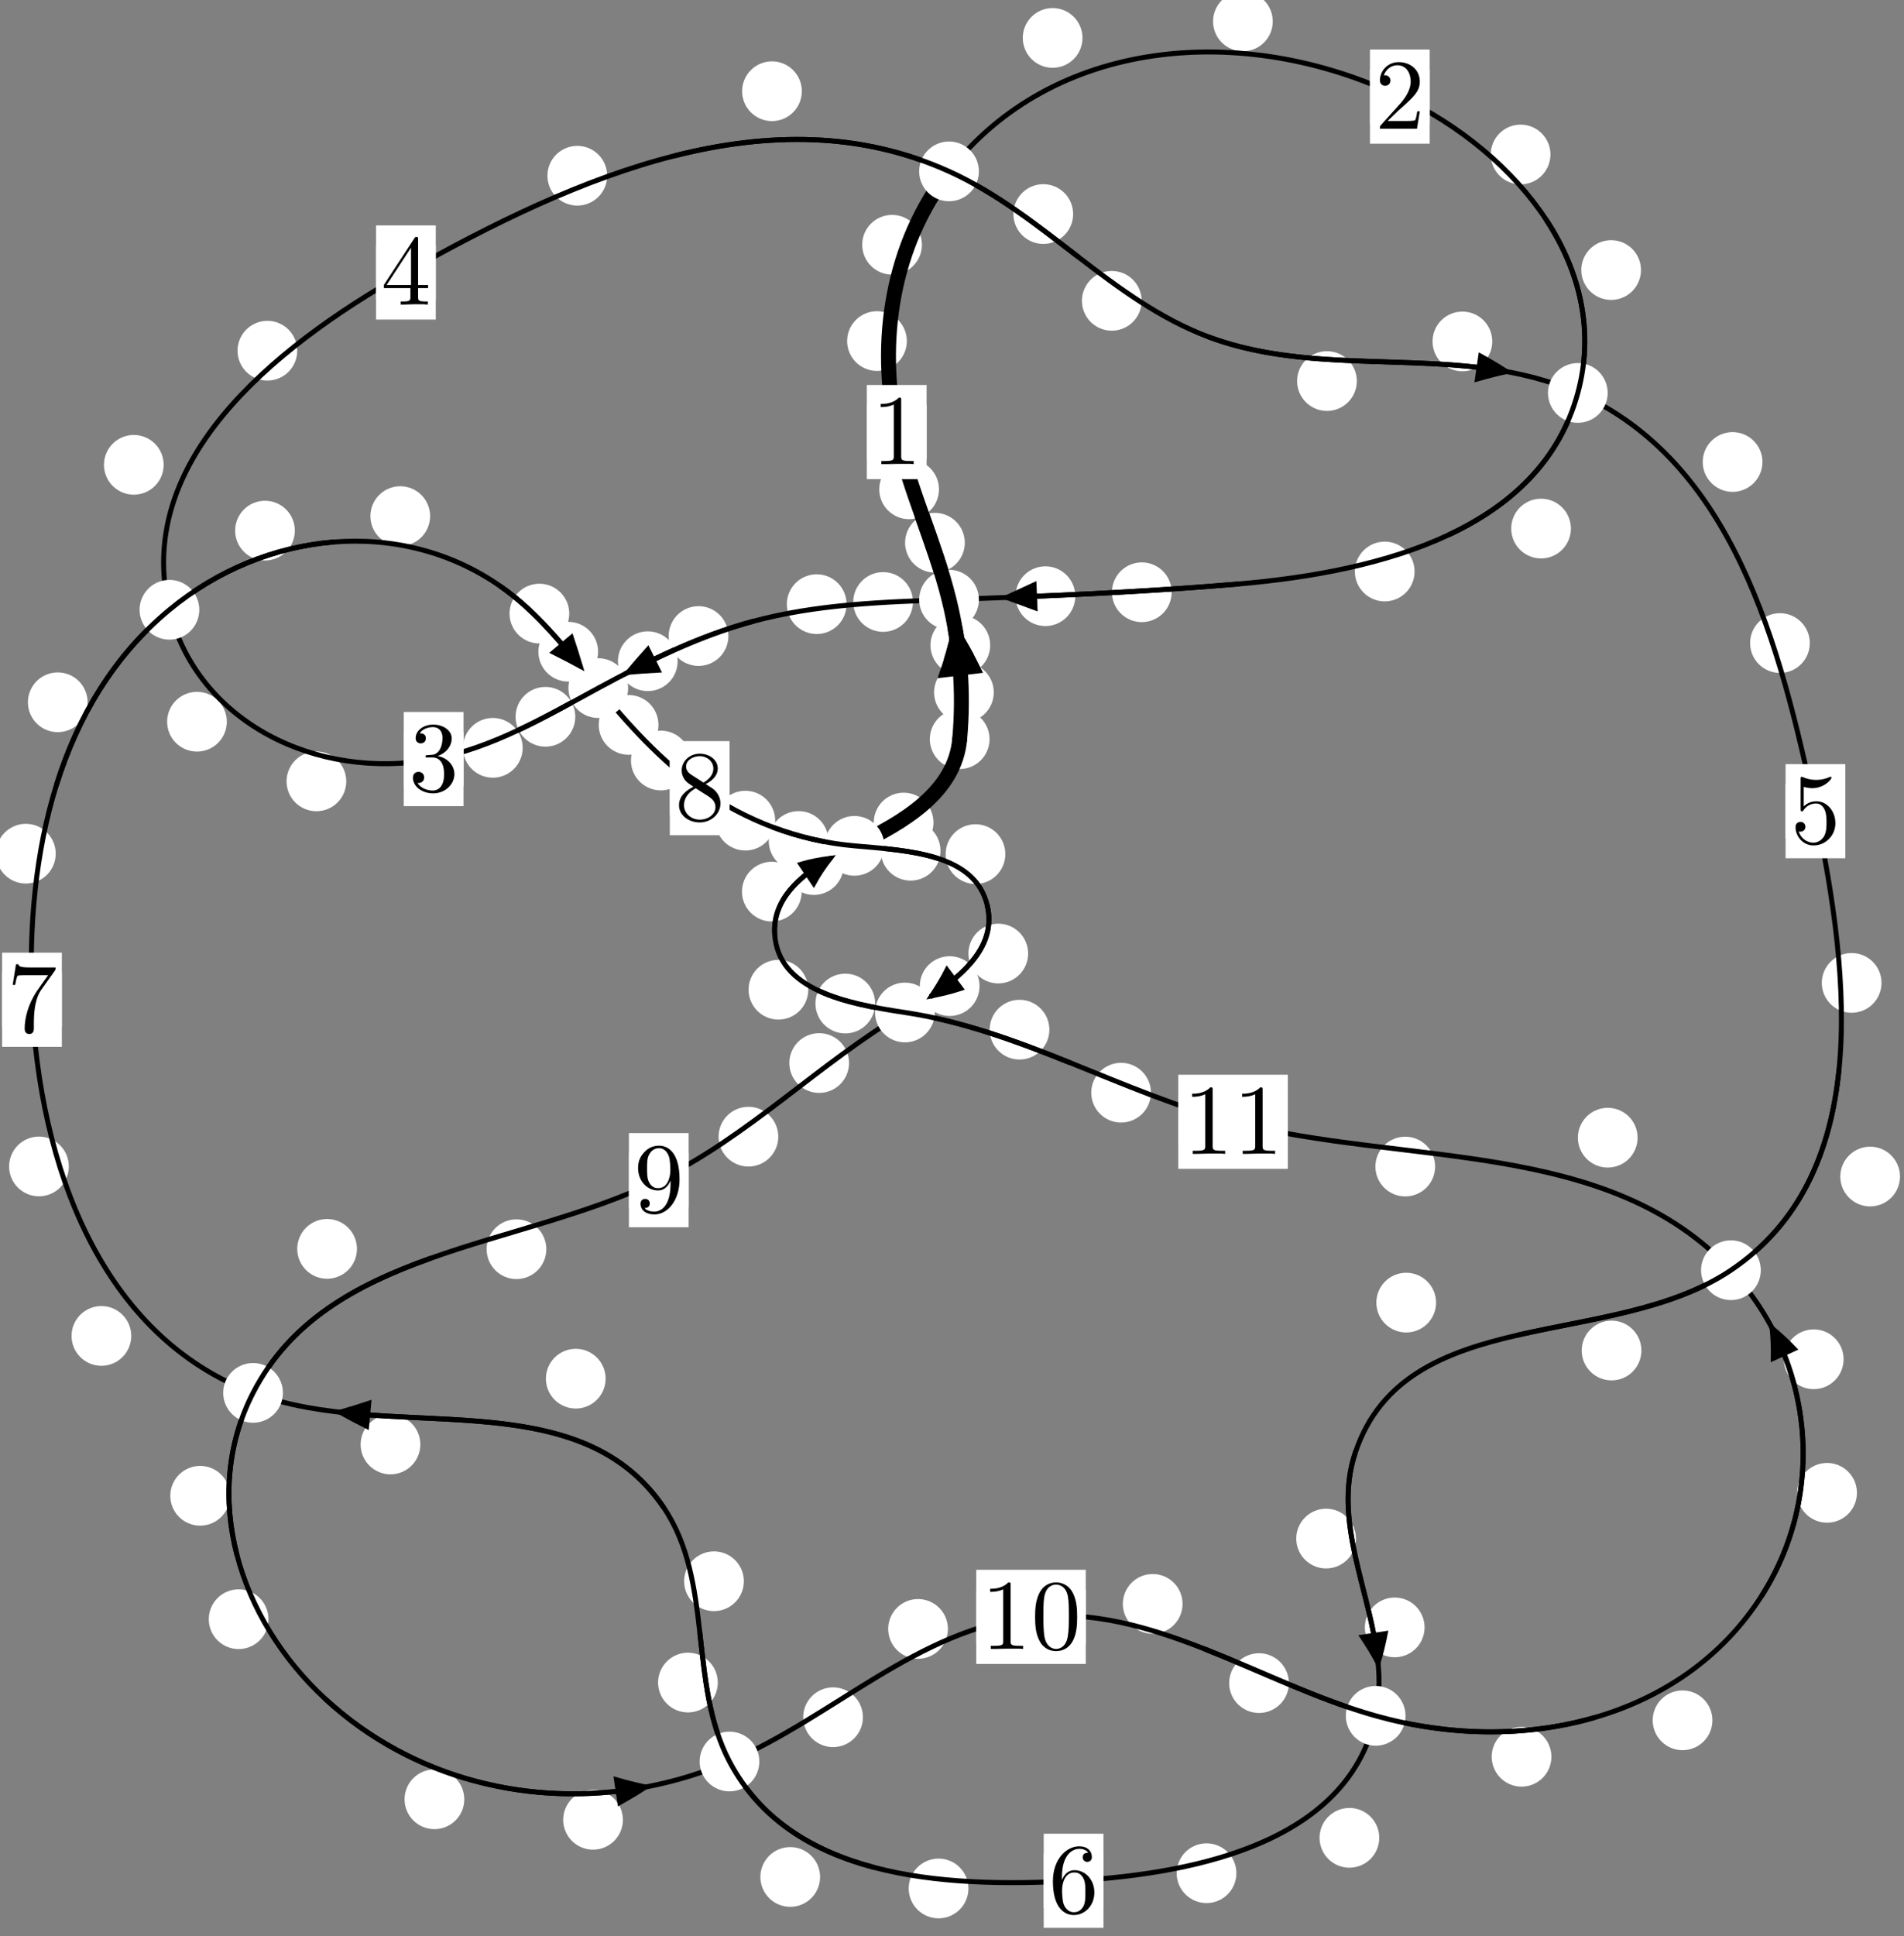 <?xml version="1.0"?>
<!-- Created by MetaPost 1.999 on 2021.07.06:0012 -->
<svg version="1.1" xmlns="http://www.w3.org/2000/svg" xmlns:xlink="http://www.w3.org/1999/xlink" width="190.595" height="193.751" viewBox="0 0 190.595 193.751">
<rect x="0" y="0" width="190.595" height="193.751" fill="#808080" stroke="none"/>
<!-- Original BoundingBox: -95.400635 -132.904999 95.194672 60.846008 -->
  <defs>
    <g transform="scale(0.01,0.01)" id="GLYPHcmr10_48">
      <path style="fill-rule: evenodd;" d="M460 -320C460 -400,455 -480,420 -554C374 -650,292 -666,250 -666C190 -666,117 -640,76 -547C44 -478,39 -400,39 -320C39 -245,43 -155,84 -79C127 2,200 22,249 22C303 22,379 1,423 -94C455 -163,460 -241,460 -320M249 -0C210 -0,151 -25,133 -121C122 -181,122 -273,122 -332C122 -396,122 -462,130 -516C149 -635,224 -644,249 -644C282 -644,348 -626,367 -527C377 -471,377 -395,377 -332C377 -257,377 -189,366 -125C351 -30,294 -0,249 -0"></path>
    </g>
    <g transform="scale(0.01,0.01)" id="GLYPHcmr10_49">
      <path style="fill-rule: evenodd;" d="M294 -640C294 -664,294 -666,271 -666C209 -602,121 -602,89 -602L89 -571C109 -571,168 -571,220 -597L220 -79C220 -43,217 -31,127 -31L95 -31L95 -0L257 -0L130 -3L217 -3L257 -3L297 -3L384 -3L419 -0L419 -31L387 -31C297 -31,294 -42,294 -79"></path>
    </g>
    <g transform="scale(0.01,0.01)" id="GLYPHcmr10_50">
      <path style="fill-rule: evenodd;" d="M127 -77L233 -180C389 -318,449 -372,449 -472C449 -586,359 -666,237 -666C124 -666,50 -574,50 -485C50 -429,100 -429,103 -429C120 -429,155 -441,155 -482C155 -508,137 -534,102 -534C94 -534,92 -534,89 -533C112 -598,166 -635,224 -635C315 -635,358 -554,358 -472C358 -392,308 -313,253 -251L61 -37C50 -26,50 -24,50 -0L421 -0L449 -174L424 -174C419 -144,412 -100,402 -85C395 -77,329 -77,307 -77"></path>
    </g>
    <g transform="scale(0.01,0.01)" id="GLYPHcmr10_51">
      <path style="fill-rule: evenodd;" d="M290 -352C372 -379,430 -449,430 -528C430 -610,342 -666,246 -666C145 -666,69 -606,69 -530C69 -497,91 -478,120 -478C151 -478,171 -500,171 -529C171 -579,124 -579,109 -579C140 -628,206 -641,242 -641C283 -641,338 -619,338 -529C338 -517,336 -459,310 -415C280 -367,246 -364,221 -363C213 -362,189 -360,182 -360C174 -359,167 -358,167 -348C167 -337,174 -337,191 -337L235 -337C317 -337,354 -269,354 -171C354 -35,285 -6,241 -6C198 -6,123 -23,88 -82C123 -77,154 -99,154 -137C154 -173,127 -193,98 -193C74 -193,42 -179,42 -135C42 -44,135 22,244 22C366 22,457 -69,457 -171C457 -253,394 -331,290 -352"></path>
    </g>
    <g transform="scale(0.01,0.01)" id="GLYPHcmr10_52">
      <path style="fill-rule: evenodd;" d="M294 -165L294 -78C294 -42,292 -31,218 -31L197 -31L197 -0L332 -0L238 -3L290 -3L332 -3L374 -3L427 -3L468 -0L468 -31L447 -31C373 -31,371 -42,371 -78L371 -165L471 -165L471 -196L371 -196L371 -651C371 -671,371 -677,355 -677C346 -677,343 -677,335 -665L28 -196L28 -165M300 -196L56 -196L300 -569"></path>
    </g>
    <g transform="scale(0.01,0.01)" id="GLYPHcmr10_53">
      <path style="fill-rule: evenodd;" d="M449 -201C449 -320,367 -420,259 -420C211 -420,168 -404,132 -369L132 -564C152 -558,185 -551,217 -551C340 -551,410 -642,410 -655C410 -661,407 -666,400 -666C399 -666,397 -666,392 -663C372 -654,323 -634,256 -634C216 -634,170 -641,123 -662C115 -665,113 -665,111 -665C101 -665,101 -657,101 -641L101 -345C101 -327,101 -319,115 -319C122 -319,124 -322,128 -328C139 -344,176 -398,257 -398C309 -398,334 -352,342 -334C358 -297,360 -258,360 -208C360 -173,360 -113,336 -71C312 -32,275 -6,229 -6C156 -6,99 -59,82 -118C85 -117,88 -116,99 -116C132 -116,149 -141,149 -165C149 -189,132 -214,99 -214C85 -214,50 -207,50 -161C50 -75,119 22,231 22C347 22,449 -74,449 -201"></path>
    </g>
    <g transform="scale(0.01,0.01)" id="GLYPHcmr10_54">
      <path style="fill-rule: evenodd;" d="M132 -328L132 -352C132 -605,256 -641,307 -641C331 -641,373 -635,395 -601C380 -601,340 -601,340 -556C340 -525,364 -510,386 -510C402 -510,432 -519,432 -558C432 -618,388 -666,305 -666C177 -666,42 -537,42 -316C42 -49,158 22,251 22C362 22,457 -72,457 -204C457 -331,368 -427,257 -427C189 -427,152 -376,132 -328M251 -6C188 -6,158 -66,152 -81C134 -128,134 -208,134 -226C134 -304,166 -404,256 -404C272 -404,318 -404,349 -342C367 -305,367 -254,367 -205C367 -157,367 -107,350 -71C320 -11,274 -6,251 -6"></path>
    </g>
    <g transform="scale(0.01,0.01)" id="GLYPHcmr10_55">
      <path style="fill-rule: evenodd;" d="M476 -609C485 -621,485 -623,485 -644L242 -644C120 -644,118 -657,114 -676L89 -676L56 -470L81 -470C84 -486,93 -549,106 -561C113 -567,191 -567,204 -567L411 -567C400 -551,321 -442,299 -409C209 -274,176 -135,176 -33C176 -23,176 22,222 22C268 22,268 -23,268 -33L268 -84C268 -139,271 -194,279 -248C283 -271,297 -357,341 -419"></path>
    </g>
    <g transform="scale(0.01,0.01)" id="GLYPHcmr10_56">
      <path style="fill-rule: evenodd;" d="M163 -457C117 -487,113 -521,113 -538C113 -599,178 -641,249 -641C322 -641,386 -589,386 -517C386 -460,347 -412,287 -377M309 -362C381 -399,430 -451,430 -517C430 -609,341 -666,250 -666C150 -666,69 -592,69 -499C69 -481,71 -436,113 -389C124 -377,161 -352,186 -335C128 -306,42 -250,42 -151C42 -45,144 22,249 22C362 22,457 -61,457 -168C457 -204,446 -249,408 -291C389 -312,373 -322,309 -362M209 -320L332 -242C360 -223,407 -193,407 -132C407 -58,332 -6,250 -6C164 -6,92 -68,92 -151C92 -209,124 -273,209 -320"></path>
    </g>
    <g transform="scale(0.01,0.01)" id="GLYPHcmr10_57">
      <path style="fill-rule: evenodd;" d="M367 -318L367 -286C367 -52,263 -6,205 -6C188 -6,134 -8,107 -42C151 -42,159 -71,159 -88C159 -119,135 -134,113 -134C97 -134,67 -125,67 -86C67 -19,121 22,206 22C335 22,457 -114,457 -329C457 -598,342 -666,253 -666C198 -666,149 -648,106 -603C65 -558,42 -516,42 -441C42 -316,130 -218,242 -218C303 -218,344 -260,367 -318M243 -241C227 -241,181 -241,150 -304C132 -341,132 -391,132 -440C132 -494,132 -541,153 -578C180 -628,218 -641,253 -641C299 -641,332 -607,349 -562C361 -530,365 -467,365 -421C365 -338,331 -241,243 -241"></path>
    </g>
  </defs>
  <path d="M99.48 69.281C99.48 68.488,99.165 67.728,98.604 67.168C98.044 66.607,97.284 66.292,96.491 66.292C95.698 66.292,94.938 66.607,94.378 67.168C93.817 67.728,93.502 68.488,93.502 69.281C93.502 70.074,93.817 70.834,94.378 71.394C94.938 71.955,95.698 72.27,96.491 72.27C97.284 72.27,98.044 71.955,98.604 71.394C99.165 70.834,99.48 70.074,99.48 69.281Z" style="fill: rgb(100%,100%,100%);stroke: none;"></path>
  <path d="M99.056 73.962C99.056 73.169,98.741 72.409,98.18 71.848C97.62 71.288,96.859 70.973,96.067 70.973C95.274 70.973,94.514 71.288,93.953 71.848C93.393 72.409,93.078 73.169,93.078 73.962C93.078 74.754,93.393 75.515,93.953 76.075C94.514 76.636,95.274 76.951,96.067 76.951C96.859 76.951,97.62 76.636,98.18 76.075C98.741 75.515,99.056 74.754,99.056 73.962Z" style="fill: rgb(100%,100%,100%);stroke: none;"></path>
  <path d="M96.579 54.309C96.579 53.516,96.264 52.756,95.703 52.195C95.143 51.635,94.382 51.32,93.59 51.32C92.797 51.32,92.037 51.635,91.476 52.195C90.916 52.756,90.601 53.516,90.601 54.309C90.601 55.101,90.916 55.862,91.476 56.422C92.037 56.983,92.797 57.298,93.59 57.298C94.382 57.298,95.143 56.983,95.703 56.422C96.264 55.862,96.579 55.101,96.579 54.309Z" style="fill: rgb(100%,100%,100%);stroke: none;"></path>
  <path d="M99.119 64.562C99.119 63.769,98.804 63.009,98.244 62.449C97.683 61.888,96.923 61.573,96.13 61.573C95.338 61.573,94.578 61.888,94.017 62.449C93.457 63.009,93.142 63.769,93.142 64.562C93.142 65.355,93.457 66.115,94.017 66.675C94.578 67.236,95.338 67.551,96.13 67.551C96.923 67.551,97.683 67.236,98.244 66.675C98.804 66.115,99.119 65.355,99.119 64.562Z" style="fill: rgb(100%,100%,100%);stroke: none;"></path>
  <path d="M90.777 34.127C90.777 33.335,90.462 32.574,89.902 32.014C89.341 31.454,88.581 31.139,87.789 31.139C86.996 31.139,86.236 31.454,85.675 32.014C85.115 32.574,84.8 33.335,84.8 34.127C84.8 34.92,85.115 35.68,85.675 36.241C86.236 36.801,86.996 37.116,87.789 37.116C88.581 37.116,89.341 36.801,89.902 36.241C90.462 35.68,90.777 34.92,90.777 34.127Z" style="fill: rgb(100%,100%,100%);stroke: none;"></path>
  <path d="M93.993 48.964C93.993 48.171,93.678 47.411,93.118 46.851C92.557 46.29,91.797 45.975,91.005 45.975C90.212 45.975,89.452 46.29,88.891 46.851C88.331 47.411,88.016 48.171,88.016 48.964C88.016 49.757,88.331 50.517,88.891 51.077C89.452 51.638,90.212 51.953,91.005 51.953C91.797 51.953,92.557 51.638,93.118 51.077C93.678 50.517,93.993 49.757,93.993 48.964Z" style="fill: rgb(100%,100%,100%);stroke: none;"></path>
  <path d="M108.359 3.795C108.359 3.002,108.044 2.242,107.484 1.682C106.923 1.121,106.163 0.806,105.37 0.806C104.578 0.806,103.817 1.121,103.257 1.682C102.697 2.242,102.382 3.002,102.382 3.795C102.382 4.588,102.697 5.348,103.257 5.908C103.817 6.469,104.578 6.784,105.37 6.784C106.163 6.784,106.923 6.469,107.484 5.908C108.044 5.348,108.359 4.588,108.359 3.795Z" style="fill: rgb(100%,100%,100%);stroke: none;"></path>
  <path d="M92.287 24.491C92.287 23.699,91.972 22.938,91.411 22.378C90.851 21.817,90.09 21.502,89.298 21.502C88.505 21.502,87.745 21.817,87.184 22.378C86.624 22.938,86.309 23.699,86.309 24.491C86.309 25.284,86.624 26.044,87.184 26.605C87.745 27.165,88.505 27.48,89.298 27.48C90.09 27.48,90.851 27.165,91.411 26.605C91.972 26.044,92.287 25.284,92.287 24.491Z" style="fill: rgb(100%,100%,100%);stroke: none;"></path>
  <path d="M155.204 15.459C155.204 14.666,154.889 13.906,154.328 13.346C153.768 12.785,153.008 12.47,152.215 12.47C151.422 12.47,150.662 12.785,150.102 13.346C149.541 13.906,149.226 14.666,149.226 15.459C149.226 16.252,149.541 17.012,150.102 17.572C150.662 18.133,151.422 18.448,152.215 18.448C153.008 18.448,153.768 18.133,154.328 17.572C154.889 17.012,155.204 16.252,155.204 15.459Z" style="fill: rgb(100%,100%,100%);stroke: none;"></path>
  <path d="M127.406 2.143C127.406 1.35,127.091 0.59,126.531 0.029C125.97 -0.531,125.21 -0.846,124.417 -0.846C123.625 -0.846,122.865 -0.531,122.304 0.029C121.744 0.59,121.429 1.35,121.429 2.143C121.429 2.935,121.744 3.696,122.304 4.256C122.865 4.817,123.625 5.131,124.417 5.131C125.21 5.131,125.97 4.817,126.531 4.256C127.091 3.696,127.406 2.935,127.406 2.143Z" style="fill: rgb(100%,100%,100%);stroke: none;"></path>
  <path d="M157.252 52.89C157.252 52.097,156.937 51.337,156.377 50.777C155.816 50.216,155.056 49.901,154.264 49.901C153.471 49.901,152.711 50.216,152.15 50.777C151.59 51.337,151.275 52.097,151.275 52.89C151.275 53.683,151.59 54.443,152.15 55.003C152.711 55.564,153.471 55.879,154.264 55.879C155.056 55.879,155.816 55.564,156.377 55.003C156.937 54.443,157.252 53.683,157.252 52.89Z" style="fill: rgb(100%,100%,100%);stroke: none;"></path>
  <path d="M164.267 27.021C164.267 26.229,163.952 25.468,163.392 24.908C162.831 24.348,162.071 24.033,161.279 24.033C160.486 24.033,159.726 24.348,159.165 24.908C158.605 25.468,158.29 26.229,158.29 27.021C158.29 27.814,158.605 28.574,159.165 29.135C159.726 29.695,160.486 30.01,161.279 30.01C162.071 30.01,162.831 29.695,163.392 29.135C163.952 28.574,164.267 27.814,164.267 27.021Z" style="fill: rgb(100%,100%,100%);stroke: none;"></path>
  <path d="M117.286 59.262C117.286 58.47,116.971 57.709,116.41 57.149C115.85 56.588,115.09 56.273,114.297 56.273C113.504 56.273,112.744 56.588,112.184 57.149C111.623 57.709,111.308 58.47,111.308 59.262C111.308 60.055,111.623 60.815,112.184 61.376C112.744 61.936,113.504 62.251,114.297 62.251C115.09 62.251,115.85 61.936,116.41 61.376C116.971 60.815,117.286 60.055,117.286 59.262Z" style="fill: rgb(100%,100%,100%);stroke: none;"></path>
  <path d="M141.603 57.187C141.603 56.394,141.288 55.634,140.728 55.074C140.167 54.513,139.407 54.198,138.614 54.198C137.822 54.198,137.061 54.513,136.501 55.074C135.94 55.634,135.626 56.394,135.626 57.187C135.626 57.98,135.94 58.74,136.501 59.3C137.061 59.861,137.822 60.176,138.614 60.176C139.407 60.176,140.167 59.861,140.728 59.3C141.288 58.74,141.603 57.98,141.603 57.187Z" style="fill: rgb(100%,100%,100%);stroke: none;"></path>
  <path d="M91.39 60.235C91.39 59.443,91.075 58.682,90.515 58.122C89.954 57.562,89.194 57.247,88.401 57.247C87.609 57.247,86.848 57.562,86.288 58.122C85.727 58.682,85.412 59.443,85.412 60.235C85.412 61.028,85.727 61.788,86.288 62.349C86.848 62.909,87.609 63.224,88.401 63.224C89.194 63.224,89.954 62.909,90.515 62.349C91.075 61.788,91.39 61.028,91.39 60.235Z" style="fill: rgb(100%,100%,100%);stroke: none;"></path>
  <path d="M107.637 59.656C107.637 58.863,107.322 58.103,106.761 57.543C106.201 56.982,105.441 56.667,104.648 56.667C103.855 56.667,103.095 56.982,102.535 57.543C101.974 58.103,101.659 58.863,101.659 59.656C101.659 60.449,101.974 61.209,102.535 61.769C103.095 62.33,103.855 62.645,104.648 62.645C105.441 62.645,106.201 62.33,106.761 61.769C107.322 61.209,107.637 60.449,107.637 59.656Z" style="fill: rgb(100%,100%,100%);stroke: none;"></path>
  <path d="M72.914 63.645C72.914 62.852,72.599 62.092,72.038 61.531C71.478 60.971,70.717 60.656,69.925 60.656C69.132 60.656,68.372 60.971,67.811 61.531C67.251 62.092,66.936 62.852,66.936 63.645C66.936 64.437,67.251 65.198,67.811 65.758C68.372 66.319,69.132 66.633,69.925 66.633C70.717 66.633,71.478 66.319,72.038 65.758C72.599 65.198,72.914 64.437,72.914 63.645Z" style="fill: rgb(100%,100%,100%);stroke: none;"></path>
  <path d="M84.744 60.455C84.744 59.662,84.429 58.902,83.868 58.341C83.308 57.781,82.548 57.466,81.755 57.466C80.962 57.466,80.202 57.781,79.642 58.341C79.081 58.902,78.766 59.662,78.766 60.455C78.766 61.247,79.081 62.008,79.642 62.568C80.202 63.128,80.962 63.443,81.755 63.443C82.548 63.443,83.308 63.128,83.868 62.568C84.429 62.008,84.744 61.247,84.744 60.455Z" style="fill: rgb(100%,100%,100%);stroke: none;"></path>
  <path d="M57.587 71.723C57.587 70.931,57.272 70.17,56.712 69.61C56.151 69.049,55.391 68.735,54.598 68.735C53.806 68.735,53.046 69.049,52.485 69.61C51.925 70.17,51.61 70.931,51.61 71.723C51.61 72.516,51.925 73.276,52.485 73.837C53.046 74.397,53.806 74.712,54.598 74.712C55.391 74.712,56.151 74.397,56.712 73.837C57.272 73.276,57.587 72.516,57.587 71.723Z" style="fill: rgb(100%,100%,100%);stroke: none;"></path>
  <path d="M67.834 66.164C67.834 65.371,67.519 64.611,66.958 64.05C66.398 63.49,65.638 63.175,64.845 63.175C64.052 63.175,63.292 63.49,62.732 64.05C62.171 64.611,61.856 65.371,61.856 66.164C61.856 66.956,62.171 67.717,62.732 68.277C63.292 68.838,64.052 69.152,64.845 69.152C65.638 69.152,66.398 68.838,66.958 68.277C67.519 67.717,67.834 66.956,67.834 66.164Z" style="fill: rgb(100%,100%,100%);stroke: none;"></path>
  <path d="M34.662 78.186C34.662 77.393,34.347 76.633,33.787 76.073C33.226 75.512,32.466 75.197,31.674 75.197C30.881 75.197,30.121 75.512,29.56 76.073C29 76.633,28.685 77.393,28.685 78.186C28.685 78.979,29 79.739,29.56 80.299C30.121 80.86,30.881 81.175,31.674 81.175C32.466 81.175,33.226 80.86,33.787 80.299C34.347 79.739,34.662 78.979,34.662 78.186Z" style="fill: rgb(100%,100%,100%);stroke: none;"></path>
  <path d="M52.321 74.829C52.321 74.036,52.006 73.276,51.445 72.716C50.885 72.155,50.125 71.84,49.332 71.84C48.539 71.84,47.779 72.155,47.219 72.716C46.658 73.276,46.343 74.036,46.343 74.829C46.343 75.622,46.658 76.382,47.219 76.942C47.779 77.503,48.539 77.818,49.332 77.818C50.125 77.818,50.885 77.503,51.445 76.942C52.006 76.382,52.321 75.622,52.321 74.829Z" style="fill: rgb(100%,100%,100%);stroke: none;"></path>
  <path d="M16.383 46.511C16.383 45.718,16.068 44.958,15.508 44.398C14.947 43.837,14.187 43.522,13.394 43.522C12.602 43.522,11.842 43.837,11.281 44.398C10.721 44.958,10.406 45.718,10.406 46.511C10.406 47.304,10.721 48.064,11.281 48.624C11.842 49.185,12.602 49.5,13.394 49.5C14.187 49.5,14.947 49.185,15.508 48.624C16.068 48.064,16.383 47.304,16.383 46.511Z" style="fill: rgb(100%,100%,100%);stroke: none;"></path>
  <path d="M22.706 72.218C22.706 71.425,22.391 70.665,21.831 70.104C21.27 69.544,20.51 69.229,19.718 69.229C18.925 69.229,18.165 69.544,17.604 70.104C17.044 70.665,16.729 71.425,16.729 72.218C16.729 73.01,17.044 73.77,17.604 74.331C18.165 74.891,18.925 75.206,19.718 75.206C20.51 75.206,21.27 74.891,21.831 74.331C22.391 73.77,22.706 73.01,22.706 72.218Z" style="fill: rgb(100%,100%,100%);stroke: none;"></path>
  <path d="M60.777 17.584C60.777 16.791,60.462 16.031,59.902 15.471C59.341 14.91,58.581 14.595,57.788 14.595C56.996 14.595,56.235 14.91,55.675 15.471C55.114 16.031,54.8 16.791,54.8 17.584C54.8 18.377,55.114 19.137,55.675 19.697C56.235 20.258,56.996 20.573,57.788 20.573C58.581 20.573,59.341 20.258,59.902 19.697C60.462 19.137,60.777 18.377,60.777 17.584Z" style="fill: rgb(100%,100%,100%);stroke: none;"></path>
  <path d="M29.754 35.092C29.754 34.3,29.44 33.539,28.879 32.979C28.319 32.418,27.558 32.103,26.766 32.103C25.973 32.103,25.213 32.418,24.652 32.979C24.092 33.539,23.777 34.3,23.777 35.092C23.777 35.885,24.092 36.645,24.652 37.206C25.213 37.766,25.973 38.081,26.766 38.081C27.558 38.081,28.319 37.766,28.879 37.206C29.44 36.645,29.754 35.885,29.754 35.092Z" style="fill: rgb(100%,100%,100%);stroke: none;"></path>
  <path d="M107.423 21.418C107.423 20.625,107.108 19.865,106.548 19.305C105.987 18.744,105.227 18.429,104.435 18.429C103.642 18.429,102.882 18.744,102.321 19.305C101.761 19.865,101.446 20.625,101.446 21.418C101.446 22.211,101.761 22.971,102.321 23.531C102.882 24.092,103.642 24.407,104.435 24.407C105.227 24.407,105.987 24.092,106.548 23.531C107.108 22.971,107.423 22.211,107.423 21.418Z" style="fill: rgb(100%,100%,100%);stroke: none;"></path>
  <path d="M80.266 9.129C80.266 8.336,79.951 7.576,79.39 7.015C78.83 6.455,78.07 6.14,77.277 6.14C76.484 6.14,75.724 6.455,75.163 7.015C74.603 7.576,74.288 8.336,74.288 9.129C74.288 9.921,74.603 10.682,75.163 11.242C75.724 11.803,76.484 12.118,77.277 12.118C78.07 12.118,78.83 11.803,79.39 11.242C79.951 10.682,80.266 9.921,80.266 9.129Z" style="fill: rgb(100%,100%,100%);stroke: none;"></path>
  <path d="M135.821 38.131C135.821 37.338,135.506 36.578,134.945 36.017C134.385 35.457,133.625 35.142,132.832 35.142C132.039 35.142,131.279 35.457,130.719 36.017C130.158 36.578,129.843 37.338,129.843 38.131C129.843 38.923,130.158 39.684,130.719 40.244C131.279 40.805,132.039 41.119,132.832 41.119C133.625 41.119,134.385 40.805,134.945 40.244C135.506 39.684,135.821 38.923,135.821 38.131Z" style="fill: rgb(100%,100%,100%);stroke: none;"></path>
  <path d="M114.281 30.102C114.281 29.309,113.966 28.549,113.405 27.988C112.845 27.428,112.085 27.113,111.292 27.113C110.499 27.113,109.739 27.428,109.178 27.988C108.618 28.549,108.303 29.309,108.303 30.102C108.303 30.894,108.618 31.654,109.178 32.215C109.739 32.775,110.499 33.09,111.292 33.09C112.085 33.09,112.845 32.775,113.405 32.215C113.966 31.654,114.281 30.894,114.281 30.102Z" style="fill: rgb(100%,100%,100%);stroke: none;"></path>
  <path d="M176.425 46.227C176.425 45.434,176.11 44.674,175.55 44.114C174.989 43.553,174.229 43.238,173.436 43.238C172.644 43.238,171.883 43.553,171.323 44.114C170.762 44.674,170.448 45.434,170.448 46.227C170.448 47.02,170.762 47.78,171.323 48.34C171.883 48.901,172.644 49.216,173.436 49.216C174.229 49.216,174.989 48.901,175.55 48.34C176.11 47.78,176.425 47.02,176.425 46.227Z" style="fill: rgb(100%,100%,100%);stroke: none;"></path>
  <path d="M149.379 34.165C149.379 33.372,149.064 32.612,148.504 32.051C147.944 31.491,147.183 31.176,146.391 31.176C145.598 31.176,144.838 31.491,144.277 32.051C143.717 32.612,143.402 33.372,143.402 34.165C143.402 34.957,143.717 35.718,144.277 36.278C144.838 36.839,145.598 37.153,146.391 37.153C147.183 37.153,147.944 36.839,148.504 36.278C149.064 35.718,149.379 34.957,149.379 34.165Z" style="fill: rgb(100%,100%,100%);stroke: none;"></path>
  <path d="M188.344 98.351C188.344 97.559,188.029 96.798,187.468 96.238C186.908 95.678,186.148 95.363,185.355 95.363C184.562 95.363,183.802 95.678,183.242 96.238C182.681 96.798,182.366 97.559,182.366 98.351C182.366 99.144,182.681 99.904,183.242 100.465C183.802 101.025,184.562 101.34,185.355 101.34C186.148 101.34,186.908 101.025,187.468 100.465C188.029 99.904,188.344 99.144,188.344 98.351Z" style="fill: rgb(100%,100%,100%);stroke: none;"></path>
  <path d="M181.167 64.347C181.167 63.554,180.852 62.794,180.291 62.234C179.731 61.673,178.971 61.358,178.178 61.358C177.385 61.358,176.625 61.673,176.065 62.234C175.504 62.794,175.189 63.554,175.189 64.347C175.189 65.14,175.504 65.9,176.065 66.46C176.625 67.021,177.385 67.336,178.178 67.336C178.971 67.336,179.731 67.021,180.291 66.46C180.852 65.9,181.167 65.14,181.167 64.347Z" style="fill: rgb(100%,100%,100%);stroke: none;"></path>
  <path d="M164.309 135.136C164.309 134.343,163.994 133.583,163.433 133.023C162.873 132.462,162.113 132.147,161.32 132.147C160.527 132.147,159.767 132.462,159.207 133.023C158.646 133.583,158.331 134.343,158.331 135.136C158.331 135.929,158.646 136.689,159.207 137.249C159.767 137.81,160.527 138.125,161.32 138.125C162.113 138.125,162.873 137.81,163.433 137.249C163.994 136.689,164.309 135.929,164.309 135.136Z" style="fill: rgb(100%,100%,100%);stroke: none;"></path>
  <path d="M190.195 117.728C190.195 116.935,189.88 116.175,189.319 115.615C188.759 115.054,187.999 114.739,187.206 114.739C186.413 114.739,185.653 115.054,185.093 115.615C184.532 116.175,184.217 116.935,184.217 117.728C184.217 118.521,184.532 119.281,185.093 119.841C185.653 120.402,186.413 120.717,187.206 120.717C187.999 120.717,188.759 120.402,189.319 119.841C189.88 119.281,190.195 118.521,190.195 117.728Z" style="fill: rgb(100%,100%,100%);stroke: none;"></path>
  <path d="M135.735 153.955C135.735 153.162,135.42 152.402,134.86 151.842C134.299 151.281,133.539 150.966,132.747 150.966C131.954 150.966,131.194 151.281,130.633 151.842C130.073 152.402,129.758 153.162,129.758 153.955C129.758 154.748,130.073 155.508,130.633 156.068C131.194 156.629,131.954 156.944,132.747 156.944C133.539 156.944,134.299 156.629,134.86 156.068C135.42 155.508,135.735 154.748,135.735 153.955Z" style="fill: rgb(100%,100%,100%);stroke: none;"></path>
  <path d="M143.754 130.342C143.754 129.55,143.439 128.79,142.878 128.229C142.318 127.669,141.558 127.354,140.765 127.354C139.972 127.354,139.212 127.669,138.652 128.229C138.091 128.79,137.776 129.55,137.776 130.342C137.776 131.135,138.091 131.895,138.652 132.456C139.212 133.016,139.972 133.331,140.765 133.331C141.558 133.331,142.318 133.016,142.878 132.456C143.439 131.895,143.754 131.135,143.754 130.342Z" style="fill: rgb(100%,100%,100%);stroke: none;"></path>
  <path d="M138.068 183.896C138.068 183.103,137.753 182.343,137.192 181.783C136.632 181.222,135.872 180.907,135.079 180.907C134.286 180.907,133.526 181.222,132.966 181.783C132.405 182.343,132.09 183.103,132.09 183.896C132.09 184.689,132.405 185.449,132.966 186.009C133.526 186.57,134.286 186.885,135.079 186.885C135.872 186.885,136.632 186.57,137.192 186.009C137.753 185.449,138.068 184.689,138.068 183.896Z" style="fill: rgb(100%,100%,100%);stroke: none;"></path>
  <path d="M142.603 162.842C142.603 162.049,142.288 161.289,141.728 160.728C141.167 160.168,140.407 159.853,139.615 159.853C138.822 159.853,138.062 160.168,137.501 160.728C136.941 161.289,136.626 162.049,136.626 162.842C136.626 163.634,136.941 164.395,137.501 164.955C138.062 165.516,138.822 165.83,139.615 165.83C140.407 165.83,141.167 165.516,141.728 164.955C142.288 164.395,142.603 163.634,142.603 162.842Z" style="fill: rgb(100%,100%,100%);stroke: none;"></path>
  <path d="M96.941 188.964C96.941 188.171,96.626 187.411,96.065 186.851C95.505 186.29,94.745 185.975,93.952 185.975C93.159 185.975,92.399 186.29,91.839 186.851C91.278 187.411,90.963 188.171,90.963 188.964C90.963 189.757,91.278 190.517,91.839 191.077C92.399 191.638,93.159 191.953,93.952 191.953C94.745 191.953,95.505 191.638,96.065 191.077C96.626 190.517,96.941 189.757,96.941 188.964Z" style="fill: rgb(100%,100%,100%);stroke: none;"></path>
  <path d="M123.765 187.438C123.765 186.645,123.45 185.885,122.89 185.324C122.329 184.764,121.569 184.449,120.777 184.449C119.984 184.449,119.224 184.764,118.663 185.324C118.103 185.885,117.788 186.645,117.788 187.438C117.788 188.23,118.103 188.99,118.663 189.551C119.224 190.111,119.984 190.426,120.777 190.426C121.569 190.426,122.329 190.111,122.89 189.551C123.45 188.99,123.765 188.23,123.765 187.438Z" style="fill: rgb(100%,100%,100%);stroke: none;"></path>
  <path d="M71.853 168.361C71.853 167.568,71.538 166.808,70.977 166.248C70.417 165.687,69.657 165.372,68.864 165.372C68.071 165.372,67.311 165.687,66.751 166.248C66.19 166.808,65.875 167.568,65.875 168.361C65.875 169.154,66.19 169.914,66.751 170.474C67.311 171.035,68.071 171.35,68.864 171.35C69.657 171.35,70.417 171.035,70.977 170.474C71.538 169.914,71.853 169.154,71.853 168.361Z" style="fill: rgb(100%,100%,100%);stroke: none;"></path>
  <path d="M82.093 187.813C82.093 187.02,81.778 186.26,81.217 185.7C80.657 185.139,79.897 184.824,79.104 184.824C78.311 184.824,77.551 185.139,76.991 185.7C76.43 186.26,76.115 187.02,76.115 187.813C76.115 188.606,76.43 189.366,76.991 189.926C77.551 190.487,78.311 190.802,79.104 190.802C79.897 190.802,80.657 190.487,81.217 189.926C81.778 189.366,82.093 188.606,82.093 187.813Z" style="fill: rgb(100%,100%,100%);stroke: none;"></path>
  <path d="M60.623 137.954C60.623 137.161,60.309 136.401,59.748 135.84C59.188 135.28,58.427 134.965,57.635 134.965C56.842 134.965,56.082 135.28,55.521 135.84C54.961 136.401,54.646 137.161,54.646 137.954C54.646 138.746,54.961 139.506,55.521 140.067C56.082 140.627,56.842 140.942,57.635 140.942C58.427 140.942,59.188 140.627,59.748 140.067C60.309 139.506,60.623 138.746,60.623 137.954Z" style="fill: rgb(100%,100%,100%);stroke: none;"></path>
  <path d="M74.461 158.224C74.461 157.431,74.147 156.671,73.586 156.11C73.026 155.55,72.265 155.235,71.473 155.235C70.68 155.235,69.92 155.55,69.359 156.11C68.799 156.671,68.484 157.431,68.484 158.224C68.484 159.016,68.799 159.777,69.359 160.337C69.92 160.897,70.68 161.212,71.473 161.212C72.265 161.212,73.026 160.897,73.586 160.337C74.147 159.777,74.461 159.016,74.461 158.224Z" style="fill: rgb(100%,100%,100%);stroke: none;"></path>
  <path d="M13.138 133.676C13.138 132.883,12.823 132.123,12.263 131.563C11.702 131.002,10.942 130.687,10.15 130.687C9.357 130.687,8.597 131.002,8.036 131.563C7.476 132.123,7.161 132.883,7.161 133.676C7.161 134.469,7.476 135.229,8.036 135.789C8.597 136.35,9.357 136.665,10.15 136.665C10.942 136.665,11.702 136.35,12.263 135.789C12.823 135.229,13.138 134.469,13.138 133.676Z" style="fill: rgb(100%,100%,100%);stroke: none;"></path>
  <path d="M42.077 144.537C42.077 143.745,41.762 142.984,41.202 142.424C40.641 141.863,39.881 141.549,39.088 141.549C38.296 141.549,37.535 141.863,36.975 142.424C36.414 142.984,36.1 143.745,36.1 144.537C36.1 145.33,36.414 146.09,36.975 146.651C37.535 147.211,38.296 147.526,39.088 147.526C39.881 147.526,40.641 147.211,41.202 146.651C41.762 146.09,42.077 145.33,42.077 144.537Z" style="fill: rgb(100%,100%,100%);stroke: none;"></path>
  <path d="M5.577 85.421C5.577 84.628,5.262 83.868,4.701 83.308C4.141 82.747,3.381 82.432,2.588 82.432C1.795 82.432,1.035 82.747,0.475 83.308C-0.086 83.868,-0.401 84.628,-0.401 85.421C-0.401 86.214,-0.086 86.974,0.475 87.534C1.035 88.095,1.795 88.41,2.588 88.41C3.381 88.41,4.141 88.095,4.701 87.534C5.262 86.974,5.577 86.214,5.577 85.421Z" style="fill: rgb(100%,100%,100%);stroke: none;"></path>
  <path d="M6.889 116.718C6.889 115.925,6.574 115.165,6.014 114.604C5.453 114.044,4.693 113.729,3.901 113.729C3.108 113.729,2.348 114.044,1.787 114.604C1.227 115.165,0.912 115.925,0.912 116.718C0.912 117.51,1.227 118.271,1.787 118.831C2.348 119.391,3.108 119.706,3.901 119.706C4.693 119.706,5.453 119.391,6.014 118.831C6.574 118.271,6.889 117.51,6.889 116.718Z" style="fill: rgb(100%,100%,100%);stroke: none;"></path>
  <path d="M29.515 53.095C29.515 52.302,29.2 51.542,28.64 50.982C28.079 50.421,27.319 50.106,26.526 50.106C25.734 50.106,24.973 50.421,24.413 50.982C23.853 51.542,23.538 52.302,23.538 53.095C23.538 53.888,23.853 54.648,24.413 55.208C24.973 55.769,25.734 56.084,26.526 56.084C27.319 56.084,28.079 55.769,28.64 55.208C29.2 54.648,29.515 53.888,29.515 53.095Z" style="fill: rgb(100%,100%,100%);stroke: none;"></path>
  <path d="M8.771 70.272C8.771 69.48,8.456 68.719,7.896 68.159C7.335 67.598,6.575 67.283,5.782 67.283C4.99 67.283,4.23 67.598,3.669 68.159C3.109 68.719,2.794 69.48,2.794 70.272C2.794 71.065,3.109 71.825,3.669 72.386C4.23 72.946,4.99 73.261,5.782 73.261C6.575 73.261,7.335 72.946,7.896 72.386C8.456 71.825,8.771 71.065,8.771 70.272Z" style="fill: rgb(100%,100%,100%);stroke: none;"></path>
  <path d="M56.984 61.396C56.984 60.604,56.669 59.843,56.108 59.283C55.548 58.723,54.788 58.408,53.995 58.408C53.202 58.408,52.442 58.723,51.882 59.283C51.321 59.843,51.006 60.604,51.006 61.396C51.006 62.189,51.321 62.949,51.882 63.51C52.442 64.07,53.202 64.385,53.995 64.385C54.788 64.385,55.548 64.07,56.108 63.51C56.669 62.949,56.984 62.189,56.984 61.396Z" style="fill: rgb(100%,100%,100%);stroke: none;"></path>
  <path d="M43.055 51.644C43.055 50.851,42.74 50.091,42.18 49.531C41.62 48.97,40.859 48.655,40.067 48.655C39.274 48.655,38.514 48.97,37.953 49.531C37.393 50.091,37.078 50.851,37.078 51.644C37.078 52.437,37.393 53.197,37.953 53.757C38.514 54.318,39.274 54.633,40.067 54.633C40.859 54.633,41.62 54.318,42.18 53.757C42.74 53.197,43.055 52.437,43.055 51.644Z" style="fill: rgb(100%,100%,100%);stroke: none;"></path>
  <path d="M65.914 72.535C65.914 71.742,65.599 70.982,65.039 70.422C64.478 69.861,63.718 69.546,62.925 69.546C62.133 69.546,61.372 69.861,60.812 70.422C60.252 70.982,59.937 71.742,59.937 72.535C59.937 73.328,60.252 74.088,60.812 74.648C61.372 75.209,62.133 75.524,62.925 75.524C63.718 75.524,64.478 75.209,65.039 74.648C65.599 74.088,65.914 73.328,65.914 72.535Z" style="fill: rgb(100%,100%,100%);stroke: none;"></path>
  <path d="M59.871 65.211C59.871 64.419,59.556 63.658,58.996 63.098C58.435 62.537,57.675 62.222,56.882 62.222C56.09 62.222,55.33 62.537,54.769 63.098C54.209 63.658,53.894 64.419,53.894 65.211C53.894 66.004,54.209 66.764,54.769 67.325C55.33 67.885,56.09 68.2,56.882 68.2C57.675 68.2,58.435 67.885,58.996 67.325C59.556 66.764,59.871 66.004,59.871 65.211Z" style="fill: rgb(100%,100%,100%);stroke: none;"></path>
  <path d="M77.599 82.116C77.599 81.323,77.284 80.563,76.724 80.002C76.163 79.442,75.403 79.127,74.611 79.127C73.818 79.127,73.058 79.442,72.497 80.002C71.937 80.563,71.622 81.323,71.622 82.116C71.622 82.908,71.937 83.668,72.497 84.229C73.058 84.789,73.818 85.104,74.611 85.104C75.403 85.104,76.163 84.789,76.724 84.229C77.284 83.668,77.599 82.908,77.599 82.116Z" style="fill: rgb(100%,100%,100%);stroke: none;"></path>
  <path d="M69.136 76.098C69.136 75.305,68.821 74.545,68.261 73.985C67.7 73.424,66.94 73.109,66.148 73.109C65.355 73.109,64.595 73.424,64.034 73.985C63.474 74.545,63.159 75.305,63.159 76.098C63.159 76.891,63.474 77.651,64.034 78.211C64.595 78.772,65.355 79.087,66.148 79.087C66.94 79.087,67.7 78.772,68.261 78.211C68.821 77.651,69.136 76.891,69.136 76.098Z" style="fill: rgb(100%,100%,100%);stroke: none;"></path>
  <path d="M94.144 85.127C94.144 84.334,93.829 83.574,93.268 83.014C92.708 82.453,91.947 82.138,91.155 82.138C90.362 82.138,89.602 82.453,89.041 83.014C88.481 83.574,88.166 84.334,88.166 85.127C88.166 85.92,88.481 86.68,89.041 87.24C89.602 87.801,90.362 88.116,91.155 88.116C91.947 88.116,92.708 87.801,93.268 87.24C93.829 86.68,94.144 85.92,94.144 85.127Z" style="fill: rgb(100%,100%,100%);stroke: none;"></path>
  <path d="M82.931 84.151C82.931 83.358,82.616 82.598,82.055 82.038C81.495 81.477,80.735 81.162,79.942 81.162C79.149 81.162,78.389 81.477,77.829 82.038C77.268 82.598,76.953 83.358,76.953 84.151C76.953 84.944,77.268 85.704,77.829 86.264C78.389 86.825,79.149 87.14,79.942 87.14C80.735 87.14,81.495 86.825,82.055 86.264C82.616 85.704,82.931 84.944,82.931 84.151Z" style="fill: rgb(100%,100%,100%);stroke: none;"></path>
  <path d="M102.918 95.414C102.918 94.621,102.603 93.861,102.043 93.301C101.482 92.74,100.722 92.425,99.93 92.425C99.137 92.425,98.377 92.74,97.816 93.301C97.256 93.861,96.941 94.621,96.941 95.414C96.941 96.207,97.256 96.967,97.816 97.527C98.377 98.088,99.137 98.403,99.93 98.403C100.722 98.403,101.482 98.088,102.043 97.527C102.603 96.967,102.918 96.207,102.918 95.414Z" style="fill: rgb(100%,100%,100%);stroke: none;"></path>
  <path d="M100.637 85.465C100.637 84.672,100.322 83.912,99.762 83.352C99.201 82.791,98.441 82.476,97.649 82.476C96.856 82.476,96.096 82.791,95.535 83.352C94.975 83.912,94.66 84.672,94.66 85.465C94.66 86.258,94.975 87.018,95.535 87.578C96.096 88.139,96.856 88.454,97.649 88.454C98.441 88.454,99.201 88.139,99.762 87.578C100.322 87.018,100.637 86.258,100.637 85.465Z" style="fill: rgb(100%,100%,100%);stroke: none;"></path>
  <path d="M84.99 106.37C84.99 105.577,84.675 104.817,84.115 104.257C83.554 103.696,82.794 103.381,82.001 103.381C81.209 103.381,80.449 103.696,79.888 104.257C79.328 104.817,79.013 105.577,79.013 106.37C79.013 107.163,79.328 107.923,79.888 108.483C80.449 109.044,81.209 109.359,82.001 109.359C82.794 109.359,83.554 109.044,84.115 108.483C84.675 107.923,84.99 107.163,84.99 106.37Z" style="fill: rgb(100%,100%,100%);stroke: none;"></path>
  <path d="M98.052 98.672C98.052 97.879,97.737 97.119,97.176 96.559C96.616 95.998,95.855 95.683,95.063 95.683C94.27 95.683,93.51 95.998,92.949 96.559C92.389 97.119,92.074 97.879,92.074 98.672C92.074 99.465,92.389 100.225,92.949 100.785C93.51 101.346,94.27 101.661,95.063 101.661C95.855 101.661,96.616 101.346,97.176 100.785C97.737 100.225,98.052 99.465,98.052 98.672Z" style="fill: rgb(100%,100%,100%);stroke: none;"></path>
  <path d="M54.689 124.998C54.689 124.206,54.374 123.446,53.813 122.885C53.253 122.325,52.493 122.01,51.7 122.01C50.907 122.01,50.147 122.325,49.587 122.885C49.026 123.446,48.711 124.206,48.711 124.998C48.711 125.791,49.026 126.551,49.587 127.112C50.147 127.672,50.907 127.987,51.7 127.987C52.493 127.987,53.253 127.672,53.813 127.112C54.374 126.551,54.689 125.791,54.689 124.998Z" style="fill: rgb(100%,100%,100%);stroke: none;"></path>
  <path d="M77.909 113.739C77.909 112.946,77.594 112.186,77.033 111.625C76.473 111.065,75.713 110.75,74.92 110.75C74.127 110.75,73.367 111.065,72.807 111.625C72.246 112.186,71.931 112.946,71.931 113.739C71.931 114.531,72.246 115.291,72.807 115.852C73.367 116.412,74.127 116.727,74.92 116.727C75.713 116.727,76.473 116.412,77.033 115.852C77.594 115.291,77.909 114.531,77.909 113.739Z" style="fill: rgb(100%,100%,100%);stroke: none;"></path>
  <path d="M23.025 149.671C23.025 148.879,22.71 148.119,22.149 147.558C21.589 146.998,20.829 146.683,20.036 146.683C19.243 146.683,18.483 146.998,17.923 147.558C17.362 148.119,17.047 148.879,17.047 149.671C17.047 150.464,17.362 151.224,17.923 151.785C18.483 152.345,19.243 152.66,20.036 152.66C20.829 152.66,21.589 152.345,22.149 151.785C22.71 151.224,23.025 150.464,23.025 149.671Z" style="fill: rgb(100%,100%,100%);stroke: none;"></path>
  <path d="M35.732 124.966C35.732 124.173,35.417 123.413,34.856 122.853C34.296 122.292,33.536 121.977,32.743 121.977C31.95 121.977,31.19 122.292,30.63 122.853C30.069 123.413,29.754 124.173,29.754 124.966C29.754 125.759,30.069 126.519,30.63 127.079C31.19 127.64,31.95 127.955,32.743 127.955C33.536 127.955,34.296 127.64,34.856 127.079C35.417 126.519,35.732 125.759,35.732 124.966Z" style="fill: rgb(100%,100%,100%);stroke: none;"></path>
  <path d="M46.475 180.042C46.475 179.249,46.16 178.489,45.6 177.929C45.039 177.368,44.279 177.053,43.486 177.053C42.694 177.053,41.933 177.368,41.373 177.929C40.812 178.489,40.497 179.249,40.497 180.042C40.497 180.835,40.812 181.595,41.373 182.155C41.933 182.716,42.694 183.031,43.486 183.031C44.279 183.031,45.039 182.716,45.6 182.155C46.16 181.595,46.475 180.835,46.475 180.042Z" style="fill: rgb(100%,100%,100%);stroke: none;"></path>
  <path d="M26.876 162.022C26.876 161.229,26.562 160.469,26.001 159.909C25.441 159.348,24.68 159.033,23.888 159.033C23.095 159.033,22.335 159.348,21.774 159.909C21.214 160.469,20.899 161.229,20.899 162.022C20.899 162.815,21.214 163.575,21.774 164.135C22.335 164.696,23.095 165.011,23.888 165.011C24.68 165.011,25.441 164.696,26.001 164.135C26.562 163.575,26.876 162.815,26.876 162.022Z" style="fill: rgb(100%,100%,100%);stroke: none;"></path>
  <path d="M86.38 171.831C86.38 171.038,86.066 170.278,85.505 169.718C84.945 169.157,84.184 168.842,83.392 168.842C82.599 168.842,81.839 169.157,81.278 169.718C80.718 170.278,80.403 171.038,80.403 171.831C80.403 172.624,80.718 173.384,81.278 173.944C81.839 174.505,82.599 174.82,83.392 174.82C84.184 174.82,84.945 174.505,85.505 173.944C86.066 173.384,86.38 172.624,86.38 171.831Z" style="fill: rgb(100%,100%,100%);stroke: none;"></path>
  <path d="M62.353 182.095C62.353 181.302,62.038 180.542,61.478 179.981C60.917 179.421,60.157 179.106,59.364 179.106C58.572 179.106,57.812 179.421,57.251 179.981C56.691 180.542,56.376 181.302,56.376 182.095C56.376 182.887,56.691 183.647,57.251 184.208C57.812 184.768,58.572 185.083,59.364 185.083C60.157 185.083,60.917 184.768,61.478 184.208C62.038 183.647,62.353 182.887,62.353 182.095Z" style="fill: rgb(100%,100%,100%);stroke: none;"></path>
  <path d="M118.377 160.489C118.377 159.696,118.062 158.936,117.501 158.376C116.941 157.815,116.18 157.5,115.388 157.5C114.595 157.5,113.835 157.815,113.274 158.376C112.714 158.936,112.399 159.696,112.399 160.489C112.399 161.282,112.714 162.042,113.274 162.602C113.835 163.163,114.595 163.478,115.388 163.478C116.18 163.478,116.941 163.163,117.501 162.602C118.062 162.042,118.377 161.282,118.377 160.489Z" style="fill: rgb(100%,100%,100%);stroke: none;"></path>
  <path d="M94.888 162.994C94.888 162.201,94.573 161.441,94.012 160.88C93.452 160.32,92.692 160.005,91.899 160.005C91.106 160.005,90.346 160.32,89.786 160.88C89.225 161.441,88.91 162.201,88.91 162.994C88.91 163.786,89.225 164.546,89.786 165.107C90.346 165.667,91.106 165.982,91.899 165.982C92.692 165.982,93.452 165.667,94.012 165.107C94.573 164.546,94.888 163.786,94.888 162.994Z" style="fill: rgb(100%,100%,100%);stroke: none;"></path>
  <path d="M155.299 175.785C155.299 174.992,154.984 174.232,154.423 173.672C153.863 173.111,153.103 172.796,152.31 172.796C151.517 172.796,150.757 173.111,150.197 173.672C149.636 174.232,149.321 174.992,149.321 175.785C149.321 176.578,149.636 177.338,150.197 177.898C150.757 178.459,151.517 178.774,152.31 178.774C153.103 178.774,153.863 178.459,154.423 177.898C154.984 177.338,155.299 176.578,155.299 175.785Z" style="fill: rgb(100%,100%,100%);stroke: none;"></path>
  <path d="M129.02 168.416C129.02 167.623,128.705 166.863,128.144 166.302C127.584 165.742,126.823 165.427,126.031 165.427C125.238 165.427,124.478 165.742,123.917 166.302C123.357 166.863,123.042 167.623,123.042 168.416C123.042 169.208,123.357 169.969,123.917 170.529C124.478 171.089,125.238 171.404,126.031 171.404C126.823 171.404,127.584 171.089,128.144 170.529C128.705 169.969,129.02 169.208,129.02 168.416Z" style="fill: rgb(100%,100%,100%);stroke: none;"></path>
  <path d="M185.884 149.376C185.884 148.583,185.57 147.823,185.009 147.262C184.449 146.702,183.688 146.387,182.896 146.387C182.103 146.387,181.343 146.702,180.782 147.262C180.222 147.823,179.907 148.583,179.907 149.376C179.907 150.168,180.222 150.929,180.782 151.489C181.343 152.05,182.103 152.364,182.896 152.364C183.688 152.364,184.449 152.05,185.009 151.489C185.57 150.929,185.884 150.168,185.884 149.376Z" style="fill: rgb(100%,100%,100%);stroke: none;"></path>
  <path d="M171.416 172.139C171.416 171.346,171.102 170.586,170.541 170.026C169.981 169.465,169.22 169.15,168.428 169.15C167.635 169.15,166.875 169.465,166.314 170.026C165.754 170.586,165.439 171.346,165.439 172.139C165.439 172.932,165.754 173.692,166.314 174.252C166.875 174.813,167.635 175.128,168.428 175.128C169.22 175.128,169.981 174.813,170.541 174.252C171.102 173.692,171.416 172.932,171.416 172.139Z" style="fill: rgb(100%,100%,100%);stroke: none;"></path>
  <path d="M163.927 113.84C163.927 113.048,163.612 112.287,163.052 111.727C162.491 111.166,161.731 110.852,160.939 110.852C160.146 110.852,159.386 111.166,158.825 111.727C158.265 112.287,157.95 113.048,157.95 113.84C157.95 114.633,158.265 115.393,158.825 115.954C159.386 116.514,160.146 116.829,160.939 116.829C161.731 116.829,162.491 116.514,163.052 115.954C163.612 115.393,163.927 114.633,163.927 113.84Z" style="fill: rgb(100%,100%,100%);stroke: none;"></path>
  <path d="M184.548 136.012C184.548 135.22,184.233 134.459,183.672 133.899C183.112 133.338,182.351 133.023,181.559 133.023C180.766 133.023,180.006 133.338,179.445 133.899C178.885 134.459,178.57 135.22,178.57 136.012C178.57 136.805,178.885 137.565,179.445 138.126C180.006 138.686,180.766 139.001,181.559 139.001C182.351 139.001,183.112 138.686,183.672 138.126C184.233 137.565,184.548 136.805,184.548 136.012Z" style="fill: rgb(100%,100%,100%);stroke: none;"></path>
  <path d="M115.212 109.337C115.212 108.545,114.897 107.784,114.337 107.224C113.776 106.663,113.016 106.348,112.224 106.348C111.431 106.348,110.671 106.663,110.11 107.224C109.55 107.784,109.235 108.545,109.235 109.337C109.235 110.13,109.55 110.89,110.11 111.451C110.671 112.011,111.431 112.326,112.224 112.326C113.016 112.326,113.776 112.011,114.337 111.451C114.897 110.89,115.212 110.13,115.212 109.337Z" style="fill: rgb(100%,100%,100%);stroke: none;"></path>
  <path d="M143.659 116.729C143.659 115.937,143.344 115.176,142.783 114.616C142.223 114.055,141.463 113.741,140.67 113.741C139.877 113.741,139.117 114.055,138.557 114.616C137.996 115.176,137.681 115.937,137.681 116.729C137.681 117.522,137.996 118.282,138.557 118.843C139.117 119.403,139.877 119.718,140.67 119.718C141.463 119.718,142.223 119.403,142.783 118.843C143.344 118.282,143.659 117.522,143.659 116.729Z" style="fill: rgb(100%,100%,100%);stroke: none;"></path>
  <path d="M87.605 100.417C87.605 99.624,87.29 98.864,86.729 98.303C86.169 97.743,85.409 97.428,84.616 97.428C83.823 97.428,83.063 97.743,82.503 98.303C81.942 98.864,81.627 99.624,81.627 100.417C81.627 101.209,81.942 101.97,82.503 102.53C83.063 103.09,83.823 103.405,84.616 103.405C85.409 103.405,86.169 103.09,86.729 102.53C87.29 101.97,87.605 101.209,87.605 100.417Z" style="fill: rgb(100%,100%,100%);stroke: none;"></path>
  <path d="M105.045 103.031C105.045 102.238,104.73 101.478,104.169 100.918C103.609 100.357,102.849 100.042,102.056 100.042C101.263 100.042,100.503 100.357,99.943 100.918C99.382 101.478,99.067 102.238,99.067 103.031C99.067 103.824,99.382 104.584,99.943 105.144C100.503 105.705,101.263 106.02,102.056 106.02C102.849 106.02,103.609 105.705,104.169 105.144C104.73 104.584,105.045 103.824,105.045 103.031Z" style="fill: rgb(100%,100%,100%);stroke: none;"></path>
  <path d="M80.25 89.217C80.25 88.424,79.935 87.664,79.375 87.104C78.814 86.543,78.054 86.228,77.262 86.228C76.469 86.228,75.709 86.543,75.148 87.104C74.588 87.664,74.273 88.424,74.273 89.217C74.273 90.01,74.588 90.77,75.148 91.33C75.709 91.891,76.469 92.206,77.262 92.206C78.054 92.206,78.814 91.891,79.375 91.33C79.935 90.77,80.25 90.01,80.25 89.217Z" style="fill: rgb(100%,100%,100%);stroke: none;"></path>
  <path d="M80.911 99.034C80.911 98.241,80.596 97.481,80.036 96.92C79.475 96.36,78.715 96.045,77.922 96.045C77.13 96.045,76.37 96.36,75.809 96.92C75.249 97.481,74.934 98.241,74.934 99.034C74.934 99.826,75.249 100.587,75.809 101.147C76.37 101.707,77.13 102.022,77.922 102.022C78.715 102.022,79.475 101.707,80.036 101.147C80.596 100.587,80.911 99.826,80.911 99.034Z" style="fill: rgb(100%,100%,100%);stroke: none;"></path>
  <path d="M93.444 82.307C93.444 81.514,93.129 80.754,92.568 80.193C92.008 79.633,91.248 79.318,90.455 79.318C89.662 79.318,88.902 79.633,88.342 80.193C87.781 80.754,87.466 81.514,87.466 82.307C87.466 83.099,87.781 83.859,88.342 84.42C88.902 84.98,89.662 85.295,90.455 85.295C91.248 85.295,92.008 84.98,92.568 84.42C93.129 83.859,93.444 83.099,93.444 82.307Z" style="fill: rgb(100%,100%,100%);stroke: none;"></path>
  <path d="M84.457 86.559C84.457 85.766,84.142 85.006,83.582 84.446C83.021 83.885,82.261 83.57,81.468 83.57C80.676 83.57,79.916 83.885,79.355 84.446C78.795 85.006,78.48 85.766,78.48 86.559C78.48 87.352,78.795 88.112,79.355 88.672C79.916 89.233,80.676 89.548,81.468 89.548C82.261 89.548,83.021 89.233,83.582 88.672C84.142 88.112,84.457 87.352,84.457 86.559Z" style="fill: rgb(100%,100%,100%);stroke: none;"></path>
  <path d="M96.067 73.962C96.491 69.281,96.13 64.562,95 60C93.59 54.309,91.005 48.964,89.762 43.232C87.789 34.127,89.298 24.491,95 17.149C105.37 3.795,124.417 2.143,140.125 9.667C152.215 15.459,161.279 27.021,157.944 39.318C154.264 52.89,138.614 57.187,123.916 58.441C114.297 59.262,104.648 59.656,95 60C88.401 60.235,81.755 60.455,75.374 62.175C69.925 63.645,64.845 66.164,59.888 68.853C54.598 71.723,49.332 74.829,43.409 75.955C31.674 78.186,19.718 72.218,16.962 61.015C13.394 46.511,26.766 35.092,40.633 27.266C57.788 17.584,77.277 9.129,95 17.149C104.435 21.418,111.292 30.102,121.015 33.726C132.832 38.131,146.391 34.165,157.944 39.318C173.436 46.227,178.178 64.347,181.728 81.168C185.355 98.351,187.206 117.728,173.27 127.1C161.32 135.136,140.765 130.342,135.691 145.283C132.747 153.955,139.615 162.842,137.708 171.69C135.079 183.896,120.777 187.438,107.468 188.195C93.952 188.964,79.104 187.813,73.022 176.26C68.864 168.361,71.473 158.224,66.399 150.792C57.635 137.954,39.088 144.537,25.332 139.374C10.15 133.676,3.901 116.718,3.201 100.038C2.588 85.421,5.782 70.272,16.962 61.015C26.526 53.095,40.067 51.644,50.12 58.684C53.995 61.396,56.882 65.211,59.888 68.853C62.925 72.535,66.148 76.098,70.04 78.866C74.611 82.116,79.942 84.151,85.529 84.637C91.155 85.127,97.649 85.465,98.838 90.651C99.93 95.414,95.063 98.672,90.585 101.311C82.001 106.37,74.92 113.739,65.945 118.091C51.7 124.998,32.743 124.966,25.332 139.374C20.036 149.671,23.888 162.022,32.601 170.034C43.486 180.042,59.364 182.095,73.022 176.26C83.392 171.831,91.899 162.994,103.207 161.788C115.388 160.489,126.031 168.416,137.708 171.69C152.31 175.785,168.428 172.139,176.377 159.632C182.896 149.376,181.559 136.012,173.27 127.1C160.939 113.84,140.67 116.729,123.431 112.25C112.224 109.337,102.056 103.031,90.585 101.311C84.616 100.417,77.922 99.034,77.55 93.498C77.262 89.217,81.468 86.559,85.529 84.637C90.455 82.307,95.586 79.267,96.067 73.962" style="stroke:rgb(0%,0%,0%); stroke-width: 0.498;stroke-linecap: round;stroke-linejoin: round;stroke-miterlimit: 10;fill: none;"></path>
  <path d="M96.067 73.962C96.491 69.281,96.13 64.562,95 60C93.59 54.309,91.005 48.964,89.762 43.232C87.789 34.127,89.298 24.491,95 17.149" style="stroke:rgb(0%,0%,0%); stroke-width: 1.494;stroke-linecap: round;stroke-linejoin: round;stroke-miterlimit: 10;fill: none;"></path>
  <path d="M85.529 84.637C90.455 82.307,95.586 79.267,96.067 73.962" style="stroke:rgb(0%,0%,0%); stroke-width: 1.494;stroke-linecap: round;stroke-linejoin: round;stroke-miterlimit: 10;fill: none;"></path>
  <path d="M97.989 60C97.989 59.207,97.674 58.447,97.113 57.887C96.553 57.326,95.793 57.011,95 57.011C94.207 57.011,93.447 57.326,92.887 57.887C92.326 58.447,92.011 59.207,92.011 60C92.011 60.793,92.326 61.553,92.887 62.113C93.447 62.674,94.207 62.989,95 62.989C95.793 62.989,96.553 62.674,97.113 62.113C97.674 61.553,97.989 60.793,97.989 60Z" style="fill: rgb(100%,100%,100%);stroke: none;"></path>
  <path d="M96.116 66.936C95.938 64.601,95.565 62.281,95 60C94.295 57.154,93.296 54.395,92.318 51.631" style="stroke:rgb(0%,0%,0%); stroke-width: 1.494;stroke-linecap: round;stroke-linejoin: round;stroke-miterlimit: 10;fill: none;"></path>
  <path d="M160.933 39.318C160.933 38.525,160.618 37.765,160.057 37.204C159.497 36.644,158.737 36.329,157.944 36.329C157.151 36.329,156.391 36.644,155.831 37.204C155.27 37.765,154.955 38.525,154.955 39.318C154.955 40.11,155.27 40.87,155.831 41.431C156.391 41.991,157.151 42.306,157.944 42.306C158.737 42.306,159.497 41.991,160.057 41.431C160.618 40.87,160.933 40.11,160.933 39.318Z" style="fill: rgb(100%,100%,100%);stroke: none;"></path>
  <path d="M154.819 22.053C158.179 27.205,159.611 33.169,157.944 39.318C156.104 46.104,151.271 50.571,145.062 53.499" style="stroke:rgb(0%,0%,0%); stroke-width: 0.498;stroke-linecap: round;stroke-linejoin: round;stroke-miterlimit: 10;fill: none;"></path>
  <path d="M62.876 68.853C62.876 68.061,62.561 67.301,62.001 66.74C61.441 66.18,60.68 65.865,59.888 65.865C59.095 65.865,58.335 66.18,57.774 66.74C57.214 67.301,56.899 68.061,56.899 68.853C56.899 69.646,57.214 70.406,57.774 70.967C58.335 71.527,59.095 71.842,59.888 71.842C60.68 71.842,61.441 71.527,62.001 70.967C62.561 70.406,62.876 69.646,62.876 68.853Z" style="fill: rgb(100%,100%,100%);stroke: none;"></path>
  <path d="M67.446 65.057C64.876 66.206,62.366 67.509,59.888 68.853C57.243 70.288,54.604 71.782,51.886 73.058" style="stroke:rgb(0%,0%,0%); stroke-width: 0.498;stroke-linecap: round;stroke-linejoin: round;stroke-miterlimit: 10;fill: none;"></path>
  <path d="M97.989 17.149C97.989 16.356,97.674 15.596,97.113 15.035C96.553 14.475,95.793 14.16,95 14.16C94.207 14.16,93.447 14.475,92.887 15.035C92.326 15.596,92.011 16.356,92.011 17.149C92.011 17.941,92.326 18.701,92.887 19.262C93.447 19.822,94.207 20.137,95 20.137C95.793 20.137,96.553 19.822,97.113 19.262C97.674 18.701,97.989 17.941,97.989 17.149Z" style="fill: rgb(100%,100%,100%);stroke: none;"></path>
  <path d="M67.604 15.569C76.835 13.248,86.138 13.139,95 17.149C99.717 19.283,103.79 22.522,107.899 25.679" style="stroke:rgb(0%,0%,0%); stroke-width: 0.498;stroke-linecap: round;stroke-linejoin: round;stroke-miterlimit: 10;fill: none;"></path>
  <path d="M176.259 127.1C176.259 126.307,175.944 125.547,175.383 124.986C174.823 124.426,174.063 124.111,173.27 124.111C172.477 124.111,171.717 124.426,171.157 124.986C170.596 125.547,170.281 126.307,170.281 127.1C170.281 127.892,170.596 128.653,171.157 129.213C171.717 129.774,172.477 130.089,173.27 130.089C174.063 130.089,174.823 129.774,175.383 129.213C175.944 128.653,176.259 127.892,176.259 127.1Z" style="fill: rgb(100%,100%,100%);stroke: none;"></path>
  <path d="M184.085 107.063C183.259 115.227,180.238 122.414,173.27 127.1C167.295 131.118,159.169 131.929,151.902 133.602" style="stroke:rgb(0%,0%,0%); stroke-width: 0.498;stroke-linecap: round;stroke-linejoin: round;stroke-miterlimit: 10;fill: none;"></path>
  <path d="M76.011 176.26C76.011 175.468,75.696 174.708,75.136 174.147C74.575 173.587,73.815 173.272,73.022 173.272C72.23 173.272,71.47 173.587,70.909 174.147C70.349 174.708,70.034 175.468,70.034 176.26C70.034 177.053,70.349 177.813,70.909 178.374C71.47 178.934,72.23 179.249,73.022 179.249C73.815 179.249,74.575 178.934,75.136 178.374C75.696 177.813,76.011 177.053,76.011 176.26Z" style="fill: rgb(100%,100%,100%);stroke: none;"></path>
  <path d="M87.457 186.848C81.296 185.213,76.063 182.037,73.022 176.26C70.943 172.311,70.556 167.801,70.054 163.351" style="stroke:rgb(0%,0%,0%); stroke-width: 0.498;stroke-linecap: round;stroke-linejoin: round;stroke-miterlimit: 10;fill: none;"></path>
  <path d="M19.951 61.015C19.951 60.222,19.636 59.462,19.075 58.901C18.515 58.341,17.755 58.026,16.962 58.026C16.169 58.026,15.409 58.341,14.849 58.901C14.288 59.462,13.973 60.222,13.973 61.015C13.973 61.807,14.288 62.568,14.849 63.128C15.409 63.689,16.169 64.004,16.962 64.004C17.755 64.004,18.515 63.689,19.075 63.128C19.636 62.568,19.951 61.807,19.951 61.015Z" style="fill: rgb(100%,100%,100%);stroke: none;"></path>
  <path d="M5.659 78.516C7.779 71.745,11.372 65.643,16.962 61.015C21.744 57.055,27.52 54.712,33.358 54.239" style="stroke:rgb(0%,0%,0%); stroke-width: 0.498;stroke-linecap: round;stroke-linejoin: round;stroke-miterlimit: 10;fill: none;"></path>
  <path d="M88.518 84.637C88.518 83.845,88.203 83.085,87.643 82.524C87.082 81.964,86.322 81.649,85.529 81.649C84.737 81.649,83.976 81.964,83.416 82.524C82.855 83.085,82.541 83.845,82.541 84.637C82.541 85.43,82.855 86.19,83.416 86.751C83.976 87.311,84.737 87.626,85.529 87.626C86.322 87.626,87.082 87.311,87.643 86.751C88.203 86.19,88.518 85.43,88.518 84.637Z" style="fill: rgb(100%,100%,100%);stroke: none;"></path>
  <path d="M77.403 82.788C80.006 83.764,82.736 84.394,85.529 84.637C88.342 84.882,91.372 85.089,93.847 85.883" style="stroke:rgb(0%,0%,0%); stroke-width: 0.498;stroke-linecap: round;stroke-linejoin: round;stroke-miterlimit: 10;fill: none;"></path>
  <path d="M28.321 139.374C28.321 138.582,28.006 137.821,27.446 137.261C26.885 136.701,26.125 136.386,25.332 136.386C24.54 136.386,23.779 136.701,23.219 137.261C22.658 137.821,22.344 138.582,22.344 139.374C22.344 140.167,22.658 140.927,23.219 141.488C23.779 142.048,24.54 142.363,25.332 142.363C26.125 142.363,26.885 142.048,27.446 141.488C28.006 140.927,28.321 140.167,28.321 139.374Z" style="fill: rgb(100%,100%,100%);stroke: none;"></path>
  <path d="M43.076 125.92C35.63 128.576,29.038 132.17,25.332 139.374C22.684 144.523,22.323 150.185,23.713 155.561" style="stroke:rgb(0%,0%,0%); stroke-width: 0.498;stroke-linecap: round;stroke-linejoin: round;stroke-miterlimit: 10;fill: none;"></path>
  <path d="M140.697 171.69C140.697 170.898,140.382 170.138,139.822 169.577C139.261 169.017,138.501 168.702,137.708 168.702C136.916 168.702,136.156 169.017,135.595 169.577C135.035 170.138,134.72 170.898,134.72 171.69C134.72 172.483,135.035 173.243,135.595 173.804C136.156 174.364,136.916 174.679,137.708 174.679C138.501 174.679,139.261 174.364,139.822 173.804C140.382 173.243,140.697 172.483,140.697 171.69Z" style="fill: rgb(100%,100%,100%);stroke: none;"></path>
  <path d="M120.646 165.024C126.289 167.253,131.87 170.053,137.708 171.69C145.009 173.738,152.689 173.85,159.537 171.887" style="stroke:rgb(0%,0%,0%); stroke-width: 0.498;stroke-linecap: round;stroke-linejoin: round;stroke-miterlimit: 10;fill: none;"></path>
  <path d="M93.573 101.311C93.573 100.519,93.258 99.759,92.698 99.198C92.137 98.638,91.377 98.323,90.585 98.323C89.792 98.323,89.032 98.638,88.471 99.198C87.911 99.759,87.596 100.519,87.596 101.311C87.596 102.104,87.911 102.864,88.471 103.425C89.032 103.985,89.792 104.3,90.585 104.3C91.377 104.3,92.137 103.985,92.698 103.425C93.258 102.864,93.573 102.104,93.573 101.311Z" style="fill: rgb(100%,100%,100%);stroke: none;"></path>
  <path d="M107.107 106.333C101.73 104.178,96.32 102.171,90.585 101.311C87.6 100.864,84.435 100.295,81.969 99.145" style="stroke:rgb(0%,0%,0%); stroke-width: 0.498;stroke-linecap: round;stroke-linejoin: round;stroke-miterlimit: 10;fill: none;"></path>
  <path d="M96.067 73.962C96.406 70.217,96.243 66.448,95.586 62.754" style="stroke:rgb(0%,0%,0%); stroke-width: 0.498;stroke-linecap: round;stroke-linejoin: round;stroke-miterlimit: 10;fill: none;"></path>
  <path d="M98.025 67.119C97.299 65.618,96.485 64.161,95.586 62.754C95.227 64.385,94.772 65.991,94.224 67.565Z" style="stroke:rgb(0%,0%,0%); stroke-width: 0.498;fill: rgb(0%,0%,0%);"></path>
  <path d="M96.067 73.962C96.406 70.217,96.243 66.448,95.586 62.754" style="stroke:rgb(0%,0%,0%); stroke-width: 0.498;stroke-linecap: round;stroke-linejoin: round;stroke-miterlimit: 10;fill: none;"></path>
  <path d="M97.111 65.338C96.634 64.459,96.125 63.598,95.586 62.754C95.371 63.732,95.121 64.701,94.837 65.66Z" style="stroke:rgb(0%,0%,0%); stroke-width: 0.498;fill: rgb(0%,0%,0%);"></path>
  <path d="M123.916 58.441C116.221 59.098,108.506 59.481,100.789 59.785" style="stroke:rgb(0%,0%,0%); stroke-width: 0.498;stroke-linecap: round;stroke-linejoin: round;stroke-miterlimit: 10;fill: none;"></path>
  <path d="M103.511 58.525L100.789 59.785L103.605 60.819Z" style="stroke:rgb(0%,0%,0%); stroke-width: 0.498;fill: rgb(0%,0%,0%);"></path>
  <path d="M75.374 62.175C71.015 63.351,66.892 65.198,62.879 67.267" style="stroke:rgb(0%,0%,0%); stroke-width: 0.498;stroke-linecap: round;stroke-linejoin: round;stroke-miterlimit: 10;fill: none;"></path>
  <path d="M64.848 65.004C64.18 65.747,63.525 66.503,62.879 67.267C63.876 67.184,64.873 67.113,65.871 67.059Z" style="stroke:rgb(0%,0%,0%); stroke-width: 0.498;fill: rgb(0%,0%,0%);"></path>
  <path d="M121.015 33.726C130.469 37.25,141.037 35.416,150.801 37.18" style="stroke:rgb(0%,0%,0%); stroke-width: 0.498;stroke-linecap: round;stroke-linejoin: round;stroke-miterlimit: 10;fill: none;"></path>
  <path d="M147.894 37.917C148.858 37.641,149.826 37.392,150.801 37.18C149.962 36.64,149.101 36.131,148.224 35.645Z" style="stroke:rgb(0%,0%,0%); stroke-width: 0.498;fill: rgb(0%,0%,0%);"></path>
  <path d="M135.691 145.283C133.336 152.221,137.26 159.296,137.948 166.379" style="stroke:rgb(0%,0%,0%); stroke-width: 0.498;stroke-linecap: round;stroke-linejoin: round;stroke-miterlimit: 10;fill: none;"></path>
  <path d="M136.396 163.811C136.955 164.649,137.481 165.502,137.948 166.379C138.238 165.428,138.469 164.454,138.666 163.466Z" style="stroke:rgb(0%,0%,0%); stroke-width: 0.498;fill: rgb(0%,0%,0%);"></path>
  <path d="M66.399 150.792C59.388 140.521,46.115 142.681,34.044 141.312" style="stroke:rgb(0%,0%,0%); stroke-width: 0.498;stroke-linecap: round;stroke-linejoin: round;stroke-miterlimit: 10;fill: none;"></path>
  <path d="M36.909 140.422C35.956 140.737,35.001 141.037,34.044 141.312C34.915 141.794,35.802 142.257,36.699 142.708Z" style="stroke:rgb(0%,0%,0%); stroke-width: 0.498;fill: rgb(0%,0%,0%);"></path>
  <path d="M50.12 58.684C53.22 60.854,55.688 63.729,58.09 66.658" style="stroke:rgb(0%,0%,0%); stroke-width: 0.498;stroke-linecap: round;stroke-linejoin: round;stroke-miterlimit: 10;fill: none;"></path>
  <path d="M55.429 65.272C56.322 65.719,57.207 66.186,58.09 66.658C57.8 65.7,57.504 64.744,57.188 63.796Z" style="stroke:rgb(0%,0%,0%); stroke-width: 0.498;fill: rgb(0%,0%,0%);"></path>
  <path d="M98.838 90.651C99.711 94.461,96.771 97.309,93.267 99.646" style="stroke:rgb(0%,0%,0%); stroke-width: 0.498;stroke-linecap: round;stroke-linejoin: round;stroke-miterlimit: 10;fill: none;"></path>
  <path d="M94.799 97.067C94.361 97.934,93.835 98.798,93.267 99.646C94.269 99.448,95.252 99.209,96.175 98.906Z" style="stroke:rgb(0%,0%,0%); stroke-width: 0.498;fill: rgb(0%,0%,0%);"></path>
  <path d="M32.601 170.034C41.309 178.04,53.213 180.955,64.619 178.814" style="stroke:rgb(0%,0%,0%); stroke-width: 0.498;stroke-linecap: round;stroke-linejoin: round;stroke-miterlimit: 10;fill: none;"></path>
  <path d="M62.047 180.358C62.921 179.877,63.779 179.362,64.619 178.814C63.637 178.608,62.666 178.365,61.709 178.087Z" style="stroke:rgb(0%,0%,0%); stroke-width: 0.498;fill: rgb(0%,0%,0%);"></path>
  <path d="M176.377 159.632C181.592 151.427,181.779 141.233,177.402 132.921" style="stroke:rgb(0%,0%,0%); stroke-width: 0.498;stroke-linecap: round;stroke-linejoin: round;stroke-miterlimit: 10;fill: none;"></path>
  <path d="M179.599 134.964C178.908 134.246,178.175 133.563,177.402 132.921C177.494 133.922,177.53 134.923,177.511 135.919Z" style="stroke:rgb(0%,0%,0%); stroke-width: 0.498;fill: rgb(0%,0%,0%);"></path>
  <path d="M77.55 93.498C77.319 90.073,79.966 87.687,83.112 85.886" style="stroke:rgb(0%,0%,0%); stroke-width: 0.498;stroke-linecap: round;stroke-linejoin: round;stroke-miterlimit: 10;fill: none;"></path>
  <path d="M81.453 88.385C81.916 87.531,82.487 86.695,83.112 85.886C82.098 86.015,81.103 86.203,80.172 86.479Z" style="stroke:rgb(0%,0%,0%); stroke-width: 0.498;fill: rgb(0%,0%,0%);"></path>
  <path d="M86.771 45.942L92.753 45.942L92.753 38.522L86.771 38.522Z" style="fill: rgb(100%,100%,100%);stroke: none;"></path>
  <path d="M86.771 47.942L92.753 47.942L92.753 40.522L86.771 40.522Z" style="fill: rgb(100%,100%,100%);stroke: none;"></path>
  <g transform="translate(87.271 46.442)" style="fill: rgb(0%,0%,0%);">
    <use xlink:href="#GLYPHcmr10_49"></use>
  </g>
  <path d="M137.135 12.378L143.116 12.378L143.116 4.957L137.135 4.957Z" style="fill: rgb(100%,100%,100%);stroke: none;"></path>
  <path d="M137.135 14.378L143.116 14.378L143.116 6.957L137.135 6.957Z" style="fill: rgb(100%,100%,100%);stroke: none;"></path>
  <g transform="translate(137.635 12.878)" style="fill: rgb(0%,0%,0%);">
    <use xlink:href="#GLYPHcmr10_50"></use>
  </g>
  <path d="M40.418 78.665L46.4 78.665L46.4 71.245L40.418 71.245Z" style="fill: rgb(100%,100%,100%);stroke: none;"></path>
  <path d="M40.418 80.665L46.4 80.665L46.4 73.245L40.418 73.245Z" style="fill: rgb(100%,100%,100%);stroke: none;"></path>
  <g transform="translate(40.918 79.165)" style="fill: rgb(0%,0%,0%);">
    <use xlink:href="#GLYPHcmr10_51"></use>
  </g>
  <path d="M37.643 29.976L43.624 29.976L43.624 22.556L37.643 22.556Z" style="fill: rgb(100%,100%,100%);stroke: none;"></path>
  <path d="M37.643 31.976L43.624 31.976L43.624 24.556L37.643 24.556Z" style="fill: rgb(100%,100%,100%);stroke: none;"></path>
  <g transform="translate(38.143 30.476)" style="fill: rgb(0%,0%,0%);">
    <use xlink:href="#GLYPHcmr10_52"></use>
  </g>
  <path d="M178.738 83.879L184.719 83.879L184.719 76.458L178.738 76.458Z" style="fill: rgb(100%,100%,100%);stroke: none;"></path>
  <path d="M178.738 85.879L184.719 85.879L184.719 78.458L178.738 78.458Z" style="fill: rgb(100%,100%,100%);stroke: none;"></path>
  <g transform="translate(179.238 84.379)" style="fill: rgb(0%,0%,0%);">
    <use xlink:href="#GLYPHcmr10_53"></use>
  </g>
  <path d="M104.478 190.905L110.459 190.905L110.459 183.485L104.478 183.485Z" style="fill: rgb(100%,100%,100%);stroke: none;"></path>
  <path d="M104.478 192.905L110.459 192.905L110.459 185.485L104.478 185.485Z" style="fill: rgb(100%,100%,100%);stroke: none;"></path>
  <g transform="translate(104.978 191.405)" style="fill: rgb(0%,0%,0%);">
    <use xlink:href="#GLYPHcmr10_54"></use>
  </g>
  <path d="M0.21 102.748L6.192 102.748L6.192 95.327L0.21 95.327Z" style="fill: rgb(100%,100%,100%);stroke: none;"></path>
  <path d="M0.21 104.748L6.192 104.748L6.192 97.327L0.21 97.327Z" style="fill: rgb(100%,100%,100%);stroke: none;"></path>
  <g transform="translate(0.71 103.248)" style="fill: rgb(0%,0%,0%);">
    <use xlink:href="#GLYPHcmr10_55"></use>
  </g>
  <path d="M67.05 81.576L73.031 81.576L73.031 74.156L67.05 74.156Z" style="fill: rgb(100%,100%,100%);stroke: none;"></path>
  <path d="M67.05 83.576L73.031 83.576L73.031 76.156L67.05 76.156Z" style="fill: rgb(100%,100%,100%);stroke: none;"></path>
  <g transform="translate(67.55 82.076)" style="fill: rgb(0%,0%,0%);">
    <use xlink:href="#GLYPHcmr10_56"></use>
  </g>
  <path d="M62.954 120.801L68.936 120.801L68.936 113.381L62.954 113.381Z" style="fill: rgb(100%,100%,100%);stroke: none;"></path>
  <path d="M62.954 122.801L68.936 122.801L68.936 115.381L62.954 115.381Z" style="fill: rgb(100%,100%,100%);stroke: none;"></path>
  <g transform="translate(63.454 121.301)" style="fill: rgb(0%,0%,0%);">
    <use xlink:href="#GLYPHcmr10_57"></use>
  </g>
  <path d="M97.726 164.498L108.688 164.498L108.688 157.078L97.726 157.078Z" style="fill: rgb(100%,100%,100%);stroke: none;"></path>
  <path d="M97.726 166.498L108.688 166.498L108.688 159.078L97.726 159.078Z" style="fill: rgb(100%,100%,100%);stroke: none;"></path>
  <g transform="translate(98.226 164.998)" style="fill: rgb(0%,0%,0%);">
    <use xlink:href="#GLYPHcmr10_49"></use>
    <use xlink:href="#GLYPHcmr10_48" x="5"></use>
  </g>
  <path d="M117.949 114.96L128.912 114.96L128.912 107.539L117.949 107.539Z" style="fill: rgb(100%,100%,100%);stroke: none;"></path>
  <path d="M117.949 116.96L128.912 116.96L128.912 109.539L117.949 109.539Z" style="fill: rgb(100%,100%,100%);stroke: none;"></path>
  <g transform="translate(118.449 115.46)" style="fill: rgb(0%,0%,0%);">
    <use xlink:href="#GLYPHcmr10_49"></use>
    <use xlink:href="#GLYPHcmr10_49" x="5"></use>
  </g>
</svg>
